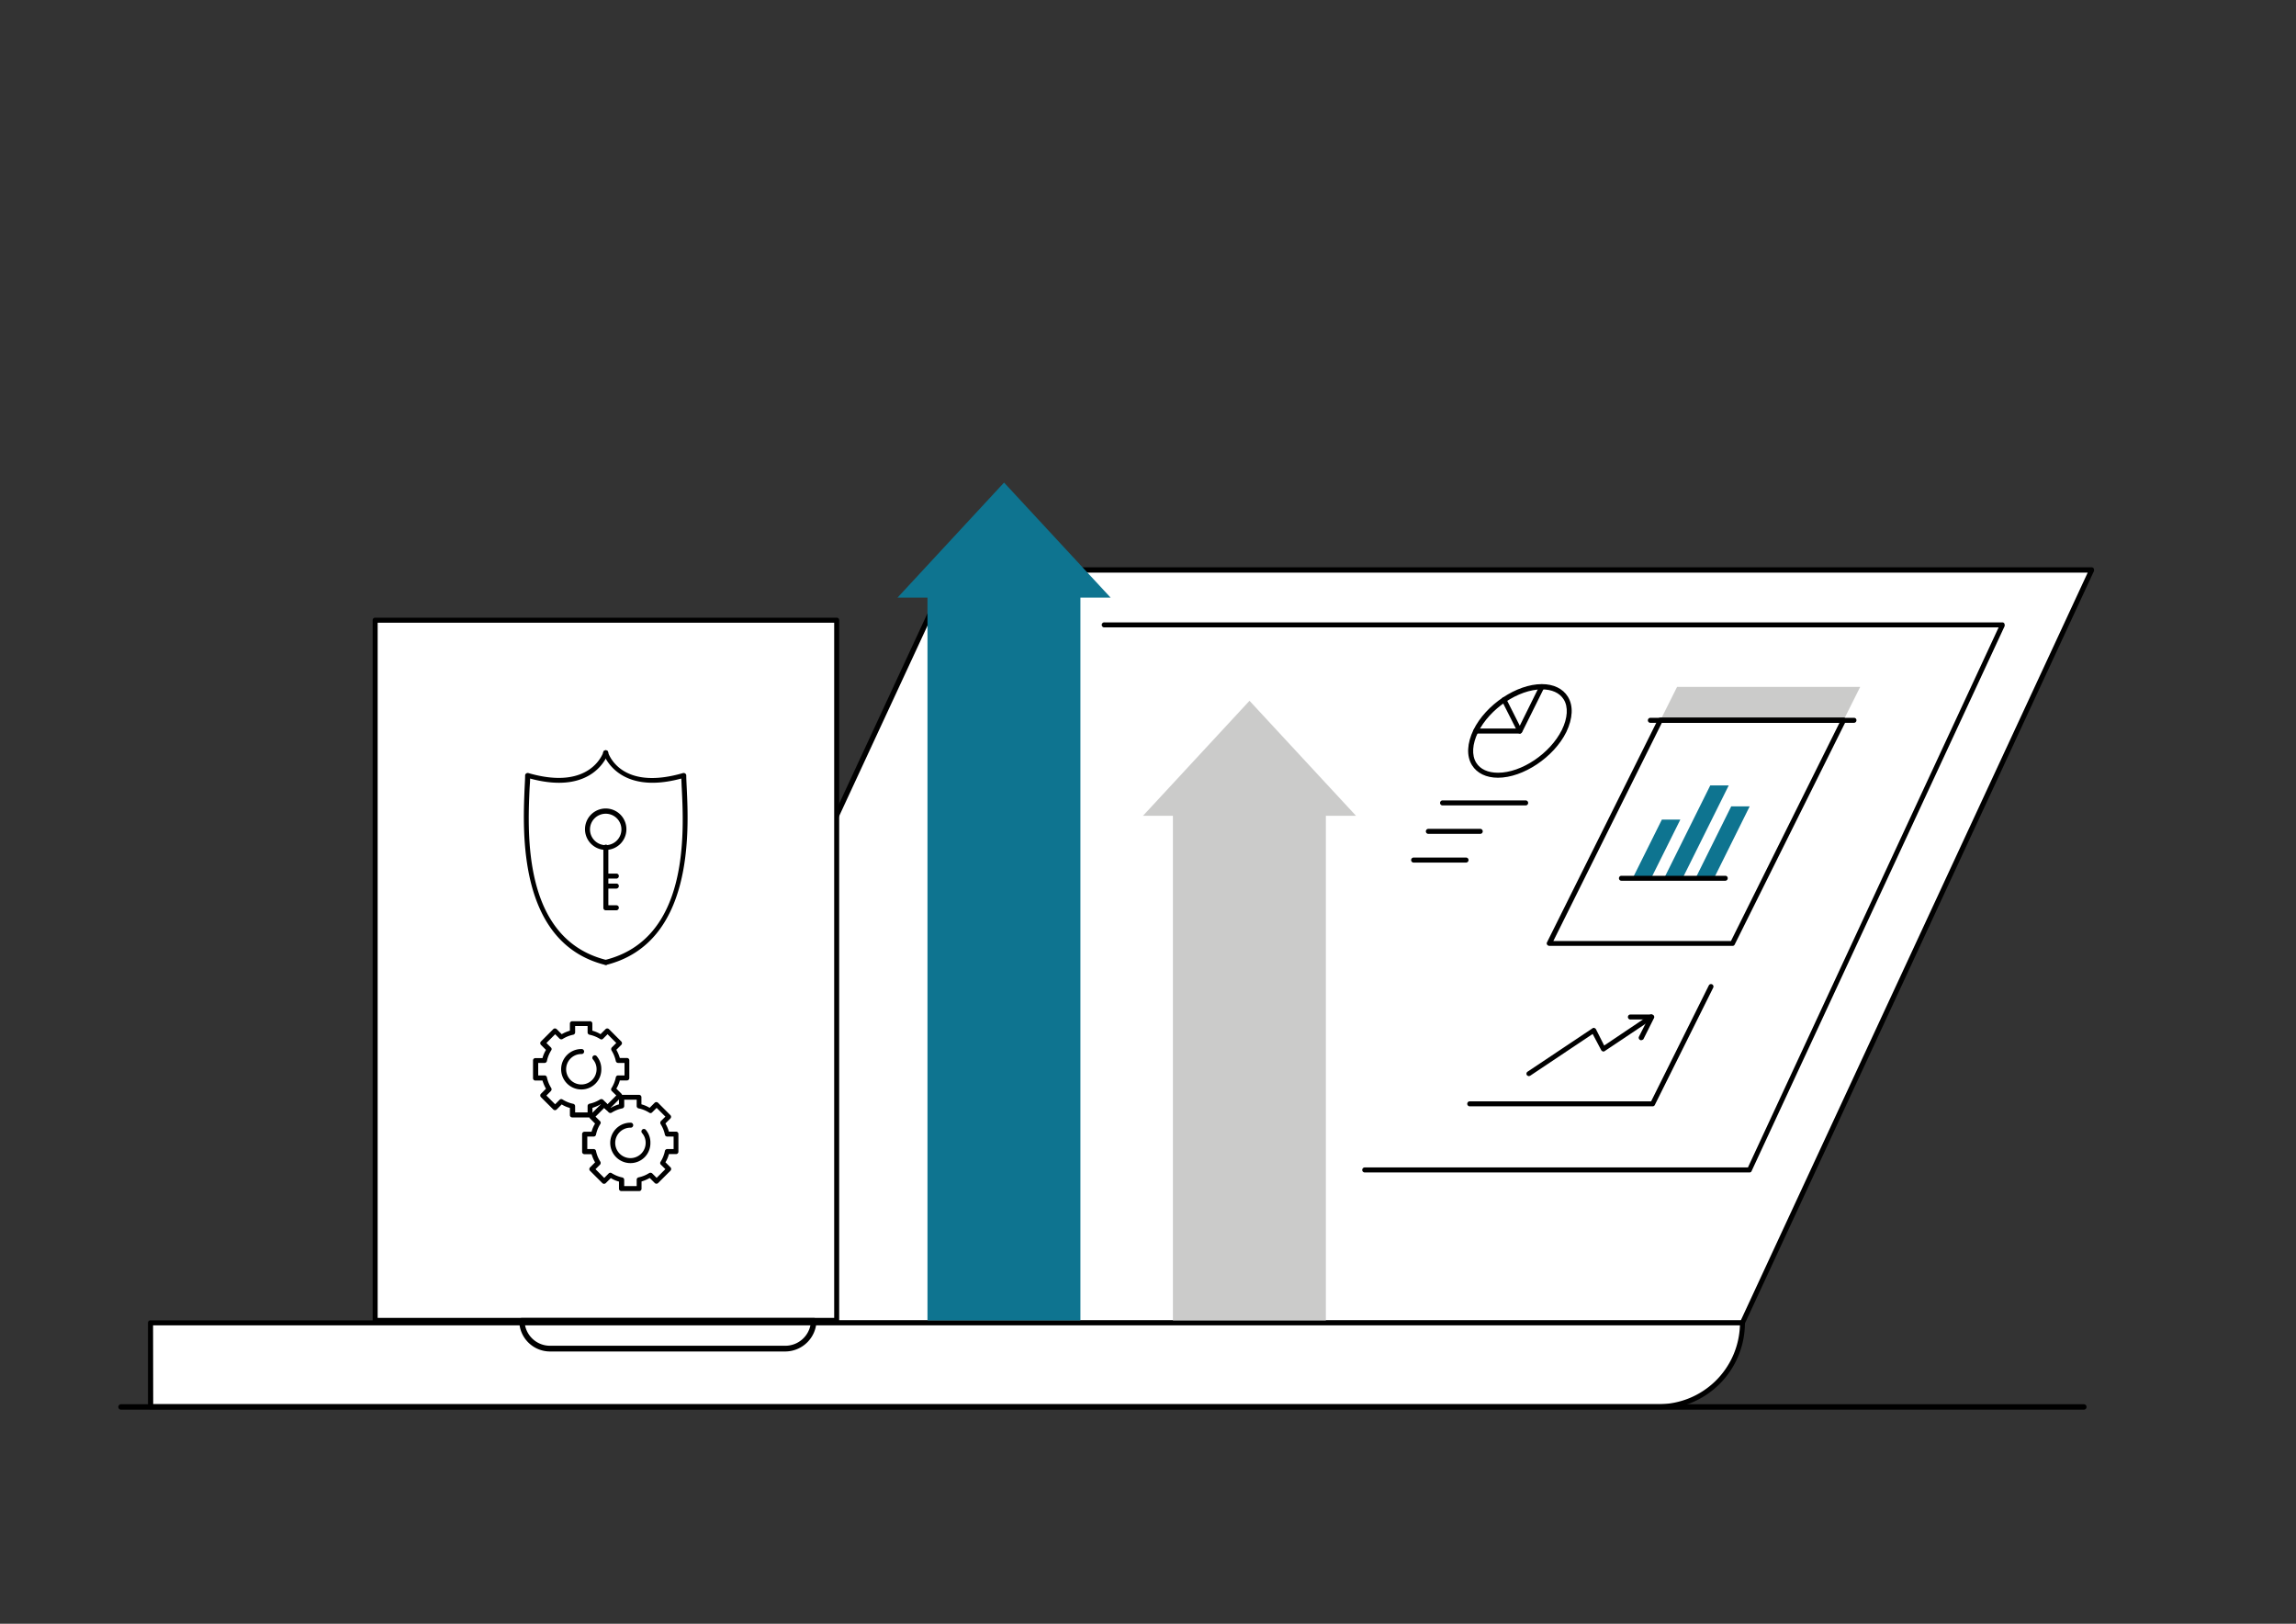 <svg xmlns="http://www.w3.org/2000/svg" viewBox="0 0 841.9 595.3"><rect x="0" y="0" width="841.9" height="595.3" fill="#333333" stroke="none"/><g id="Layer_19" data-name="Layer 19"><polygon points="348.48 209.11 766.99 209.11 638.92 485 220.42 485 348.48 209.11" fill="#fff"/><path d="M638.92,485.91H220.42a.81.81,0,0,1-.73-.45,1.47,1.47,0,0,1-.09-.92l128.06-276a.87.87,0,0,1,.82-.55H767a.81.81,0,0,1,.73.46,1.51,1.51,0,0,1,.09.91l-128.07,276A.87.87,0,0,1,638.92,485.91Zm-417-1.83h416.4L765.52,209.93H349.12Z"/><path d="M641.48,429.84H500.33a.92.92,0,0,1,0-1.83h140.6l91.93-198H405a.92.92,0,1,1,0-1.83H734.24a.82.82,0,0,1,.73.45,1.55,1.55,0,0,1,.09.92L642.3,429.29A.79.79,0,0,1,641.48,429.84Z"/><path d="M608.18,515.74h-553V485H638.92A30.75,30.75,0,0,1,608.18,515.74Z" fill="#fff"/><path d="M608.18,516.65h-553a.86.86,0,0,1-.91-.91V485a.86.86,0,0,1,.91-.92H638.92a.86.86,0,0,1,.91.92A31.66,31.66,0,0,1,608.18,516.65Zm-552-1.83H608.18A29.88,29.88,0,0,0,638,485.91H56.13Z"/><polygon points="675.97 264.09 608.82 264.09 614.95 251.83 682.1 251.83 675.97 264.09" fill="#cbcbca"/><path d="M635.26,346.78H568.12a1.09,1.09,0,0,1-.83-.46.83.83,0,0,1,0-.91L608,263.63a1,1,0,0,1,.82-.55H676a1.07,1.07,0,0,1,.82.46.83.83,0,0,1,0,.91l-40.71,81.78A.86.86,0,0,1,635.26,346.78ZM569.58,345h65.13L674.5,265H609.37Z"/><path d="M679.81,265H605.07a.92.92,0,0,1,0-1.83h74.74a.86.86,0,0,1,.91.92A.91.91,0,0,1,679.81,265Z"/><polygon points="616.14 300.49 609.37 300.49 598.67 321.99 605.44 321.99 616.14 300.49" fill="#0E7490"/><polygon points="633.89 287.96 627.12 287.96 610.2 321.99 616.97 321.99 633.89 287.96" fill="#0E7490"/><polygon points="641.57 295.64 634.8 295.64 621.72 321.99 628.49 321.99 641.57 295.64" fill="#0E7490"/><path d="M632.61,322.9H594.55a.91.91,0,1,1,0-1.82h38.06a.86.86,0,0,1,.91.91A.91.91,0,0,1,632.61,322.9Z"/><ellipse cx="557.33" cy="268.05" rx="20.76" ry="12.62" transform="translate(-46.86 400.06) rotate(-38.01)" fill="#fff"/><path d="M549.27,285.13c-4.3,0-7.68-1.65-9.51-4.58-2.1-3.38-1.83-8.05.55-13,4.57-9.24,15.82-16.74,25.06-16.74,4.3,0,7.69,1.65,9.52,4.58,2.1,3.38,1.83,8-.55,13C569.76,277.62,558.51,285.13,549.27,285.13Zm16.1-32.39c-8.6,0-19.12,7.05-23.41,15.74-2.11,4.3-2.38,8.41-.65,11.16,1.47,2.38,4.3,3.66,8,3.66,8.6,0,19.12-7.05,23.42-15.74,2.1-4.3,2.38-8.41.64-11.16C571.87,254,569,252.74,565.37,252.74Z"/><path d="M557.32,268.93H541.13a.92.92,0,0,1,0-1.83h15.64l7.78-15.73a.81.81,0,0,1,1.19-.37.92.92,0,0,1,.46,1.19l-8.05,16.2A.89.89,0,0,1,557.32,268.93Z"/><path d="M557.32,268.93a.88.88,0,0,1-.82-.54L550.74,257a.88.88,0,1,1,1.55-.82l5.76,11.43a1,1,0,0,1-.36,1.19C557.6,268.93,557.51,268.93,557.32,268.93Z"/><path d="M559.52,295.28H528.87a.92.92,0,0,1,0-1.83h30.65a.92.92,0,0,1,0,1.83Z"/><path d="M542.87,305.71H523.66a.92.92,0,0,1,0-1.83h19.21a.92.92,0,0,1,0,1.83Z"/><path d="M537.66,316.23H518.45a.92.92,0,1,1,0-1.83h19.21a.92.92,0,0,1,0,1.83Z"/><path d="M606,405.6H538.84a.92.92,0,0,1,0-1.83h66.6l21.13-42.45a.9.9,0,0,1,1.65.74l-21.41,43A.87.87,0,0,1,606,405.6Z"/><path d="M560.62,394.53a1.12,1.12,0,0,1-.74-.37.9.9,0,0,1,.28-1.28L583.94,377a.66.66,0,0,1,.73-.09.91.91,0,0,1,.55.45l3,5.95L605.07,372a.93.93,0,0,1,1,1.55l-17.66,11.8a.66.66,0,0,1-.73.09,1,1,0,0,1-.55-.45L584,379.07l-22.86,15.28A1.37,1.37,0,0,1,560.62,394.53Z"/><path d="M601.78,381.36a.58.58,0,0,1-.37-.09.91.91,0,0,1-.45-1.19l3.2-6.31h-6.22a.92.92,0,1,1,0-1.83h7.68a1.11,1.11,0,0,1,.83.45.85.85,0,0,1,0,.92L602.6,381A1.38,1.38,0,0,1,601.78,381.36Z"/><polygon points="407.23 219.09 368.17 176.92 329.11 219.09 340.09 219.09 340.09 484.07 396.17 484.07 396.17 219.09 407.23 219.09" fill="#0E7490"/><polygon points="497.23 299.09 458.17 256.92 419.11 299.09 430.09 299.09 430.09 484.07 486.17 484.07 486.17 299.09 497.23 299.09" fill="#cbcbca"/><rect x="137.57" y="227.39" width="169.23" height="256.68" fill="#fff"/><path d="M306.71,485H137.57a.86.86,0,0,1-.92-.91V227.39a.87.87,0,0,1,.92-.92H306.8a.86.86,0,0,1,.91.92V484.07A1.06,1.06,0,0,1,306.71,485Zm-168.23-1.83h167.4V228.3H138.48Z"/><path d="M222.09,353.76h-.18c-32.2-8.05-30.19-49.21-29.55-64.76.09-1.92.19-3.48.19-4.67a.84.84,0,0,1,.36-.73,1,1,0,0,1,.83-.18c23,6.67,27.44-7.6,27.53-7.69a.9.9,0,1,1,1.74.46c-.09.18-4.94,15.64-28.63,9.24,0,1-.1,2.19-.19,3.57-.73,16.55-2.56,55.25,28.09,62.93a.88.88,0,0,1,.64,1.1A.75.75,0,0,1,222.09,353.76Z"/><path d="M222.18,353.76a1,1,0,0,1-.91-.73.94.94,0,0,1,.64-1.1c30.74-7.68,28.91-46.38,28.08-62.93-.09-1.38-.09-2.56-.18-3.57-23.69,6.4-28.54-9.15-28.63-9.24a.9.9,0,0,1,1.74-.46c.18.55,4.57,14.36,27.53,7.69a.91.91,0,0,1,.82.18.82.82,0,0,1,.37.73c0,1.1.09,2.75.18,4.67.73,15.55,2.66,56.71-29.54,64.76Z"/><path d="M222.09,311.59a7.59,7.59,0,1,1,7.6-7.59A7.57,7.57,0,0,1,222.09,311.59Zm0-13.26a5.76,5.76,0,1,0,5.77,5.76A5.74,5.74,0,0,0,222.09,298.33Z"/><path d="M226,333.73h-3.85a.87.87,0,0,1-.91-.92V310.68a.92.92,0,1,1,1.83,0V331.9H226a.86.86,0,0,1,.91.91A.92.92,0,0,1,226,333.73Z"/><path d="M226,325.77h-3.85a.92.92,0,0,1,0-1.83H226a.86.86,0,0,1,.91.91A.92.92,0,0,1,226,325.77Z"/><path d="M226,322.11h-3.85a.92.92,0,0,1,0-1.83H226a.86.86,0,0,1,.91.92A.92.92,0,0,1,226,322.11Z"/><path d="M216.28,409.67h-6.4a.86.86,0,0,1-.91-.92v-2.56a10.86,10.86,0,0,1-3-1.28l-1.83,1.83a.89.89,0,0,1-1.28,0l-4.49-4.48a.89.89,0,0,1,0-1.28l1.83-1.83a14.69,14.69,0,0,1-1.28-3h-2.56a.86.86,0,0,1-.91-.92v-6.4a.86.86,0,0,1,.91-.91h2.56a11.17,11.17,0,0,1,1.28-3l-1.83-1.83a.89.89,0,0,1,0-1.28l4.49-4.49a.82.82,0,0,1,.64-.27h0a.85.85,0,0,1,.64.27l1.83,1.83a14.24,14.24,0,0,1,3-1.28v-2.56a.86.86,0,0,1,.91-.91h6.4a.86.86,0,0,1,.92.91v2.56a11.31,11.31,0,0,1,3,1.28l1.83-1.83a.89.89,0,0,1,1.28,0l4.48,4.49a.88.88,0,0,1,0,1.28L226,384.88a13.75,13.75,0,0,1,1.28,3h2.56a.86.86,0,0,1,.92.91v6.4a.87.87,0,0,1-.92.92h-2.56a11,11,0,0,1-1.28,3l1.83,1.83a.82.82,0,0,1,.27.64.85.85,0,0,1-.27.64l-4.48,4.48a.85.85,0,0,1-.64.27h0a.82.82,0,0,1-.64-.27l-1.83-1.83a14.16,14.16,0,0,1-3,1.28v2.56A.87.87,0,0,1,216.28,409.67Zm-5.39-1.83h4.57v-2.29a.88.88,0,0,1,.73-.91,11.91,11.91,0,0,0,3.84-1.56,1,1,0,0,1,1.1.09l1.65,1.65,3.2-3.2L224.33,400a.84.84,0,0,1-.09-1.1A11.91,11.91,0,0,0,225.8,395a.88.88,0,0,1,.91-.73H229v-4.58h-2.29a.88.88,0,0,1-.91-.73,11.91,11.91,0,0,0-1.56-3.84,1,1,0,0,1,.09-1.1l1.65-1.64-3.2-3.21-1.65,1.65a.82.82,0,0,1-1.1.09,11.67,11.67,0,0,0-3.84-1.55.89.89,0,0,1-.73-.92v-2.28h-4.57v2.28a.9.9,0,0,1-.74.92,11.67,11.67,0,0,0-3.84,1.55.94.94,0,0,1-1.1-.09l-1.64-1.65-3.2,3.21,1.64,1.64a.82.82,0,0,1,.09,1.1,11.67,11.67,0,0,0-1.55,3.84.89.89,0,0,1-.92.73h-2.28v4.58h2.28a.89.89,0,0,1,.92.73,11.67,11.67,0,0,0,1.55,3.84A.94.94,0,0,1,202,400l-1.64,1.65,3.2,3.2,1.64-1.65a.85.85,0,0,1,1.1-.09,11.91,11.91,0,0,0,3.84,1.56.89.89,0,0,1,.74.91Z"/><path d="M213.17,399.42a7.41,7.41,0,1,1,0-14.82.92.92,0,1,1,0,1.83,5.58,5.58,0,1,0,5.58,5.58,5.34,5.34,0,0,0-1.37-3.66.91.91,0,0,1,1.37-1.19,7.2,7.2,0,0,1,1.74,4.85A7.3,7.3,0,0,1,213.17,399.42Z"/><path d="M234.28,436.67h-6.4a.86.86,0,0,1-.91-.92v-2.56a10.86,10.86,0,0,1-3-1.28l-1.83,1.83a.89.89,0,0,1-1.28,0l-4.49-4.48a.89.89,0,0,1,0-1.28l1.83-1.83a14.69,14.69,0,0,1-1.28-3h-2.56a.86.86,0,0,1-.91-.92v-6.4a.86.86,0,0,1,.91-.91h2.56a11.17,11.17,0,0,1,1.28-3l-1.83-1.83a.89.89,0,0,1,0-1.28l4.49-4.49a.82.82,0,0,1,.64-.27h0a.85.85,0,0,1,.64.27l1.83,1.83a14.24,14.24,0,0,1,3-1.28v-2.56a.86.86,0,0,1,.91-.91h6.4a.86.86,0,0,1,.92.91v2.56a11.31,11.31,0,0,1,3,1.28l1.83-1.83a.89.89,0,0,1,1.28,0l4.48,4.49a.88.88,0,0,1,0,1.28L244,411.88a13.75,13.75,0,0,1,1.28,3h2.56a.86.86,0,0,1,.92.91v6.4a.87.87,0,0,1-.92.92h-2.56a11,11,0,0,1-1.28,3l1.83,1.83a.82.82,0,0,1,.27.64.85.85,0,0,1-.27.64l-4.48,4.48a.85.85,0,0,1-.64.27h0a.82.82,0,0,1-.64-.27l-1.83-1.83a14.16,14.16,0,0,1-3,1.28v2.56A.87.87,0,0,1,234.28,436.67Zm-5.39-1.83h4.57v-2.29a.88.88,0,0,1,.73-.91,11.91,11.91,0,0,0,3.84-1.56,1,1,0,0,1,1.1.09l1.65,1.65,3.2-3.2L242.33,427a.84.84,0,0,1-.09-1.1A11.91,11.91,0,0,0,243.8,422a.88.88,0,0,1,.91-.73H247v-4.58h-2.29a.88.88,0,0,1-.91-.73,11.91,11.91,0,0,0-1.56-3.84,1,1,0,0,1,.09-1.1l1.65-1.64-3.2-3.21-1.65,1.65a.82.82,0,0,1-1.1.09,11.67,11.67,0,0,0-3.84-1.55.89.89,0,0,1-.73-.92v-2.28h-4.57v2.28a.9.9,0,0,1-.74.92,11.67,11.67,0,0,0-3.84,1.55.94.94,0,0,1-1.1-.09l-1.64-1.65-3.2,3.21,1.64,1.64a.82.82,0,0,1,.09,1.1,11.67,11.67,0,0,0-1.55,3.84.89.89,0,0,1-.92.73h-2.28v4.58h2.28a.89.89,0,0,1,.92.73,11.67,11.67,0,0,0,1.55,3.84A.94.94,0,0,1,220,427l-1.64,1.65,3.2,3.2,1.64-1.65a.85.85,0,0,1,1.1-.09,11.91,11.91,0,0,0,3.84,1.56.89.89,0,0,1,.74.91Z"/><path d="M231.17,426.42a7.41,7.41,0,0,1,0-14.82.92.92,0,1,1,0,1.83,5.58,5.58,0,1,0,5.58,5.58,5.34,5.34,0,0,0-1.37-3.66.91.91,0,0,1,1.37-1.19,7.2,7.2,0,0,1,1.74,4.85A7.3,7.3,0,0,1,231.17,426.42Z"/><path d="M288,495.48H201.7a11.29,11.29,0,0,1-11.3-11.3.94.94,0,0,1,1-1h107a.94.94,0,0,1,1,1A11.51,11.51,0,0,1,288,495.48Zm-95.6-10.4a9.33,9.33,0,0,0,9.3,8.3H288a9.41,9.41,0,0,0,9.3-8.3Z"/><line x1="44.38" y1="515.82" x2="764.1" y2="515.82" fill="none" stroke="#000" stroke-linecap="round" stroke-linejoin="round" stroke-width="2"/></g></svg>